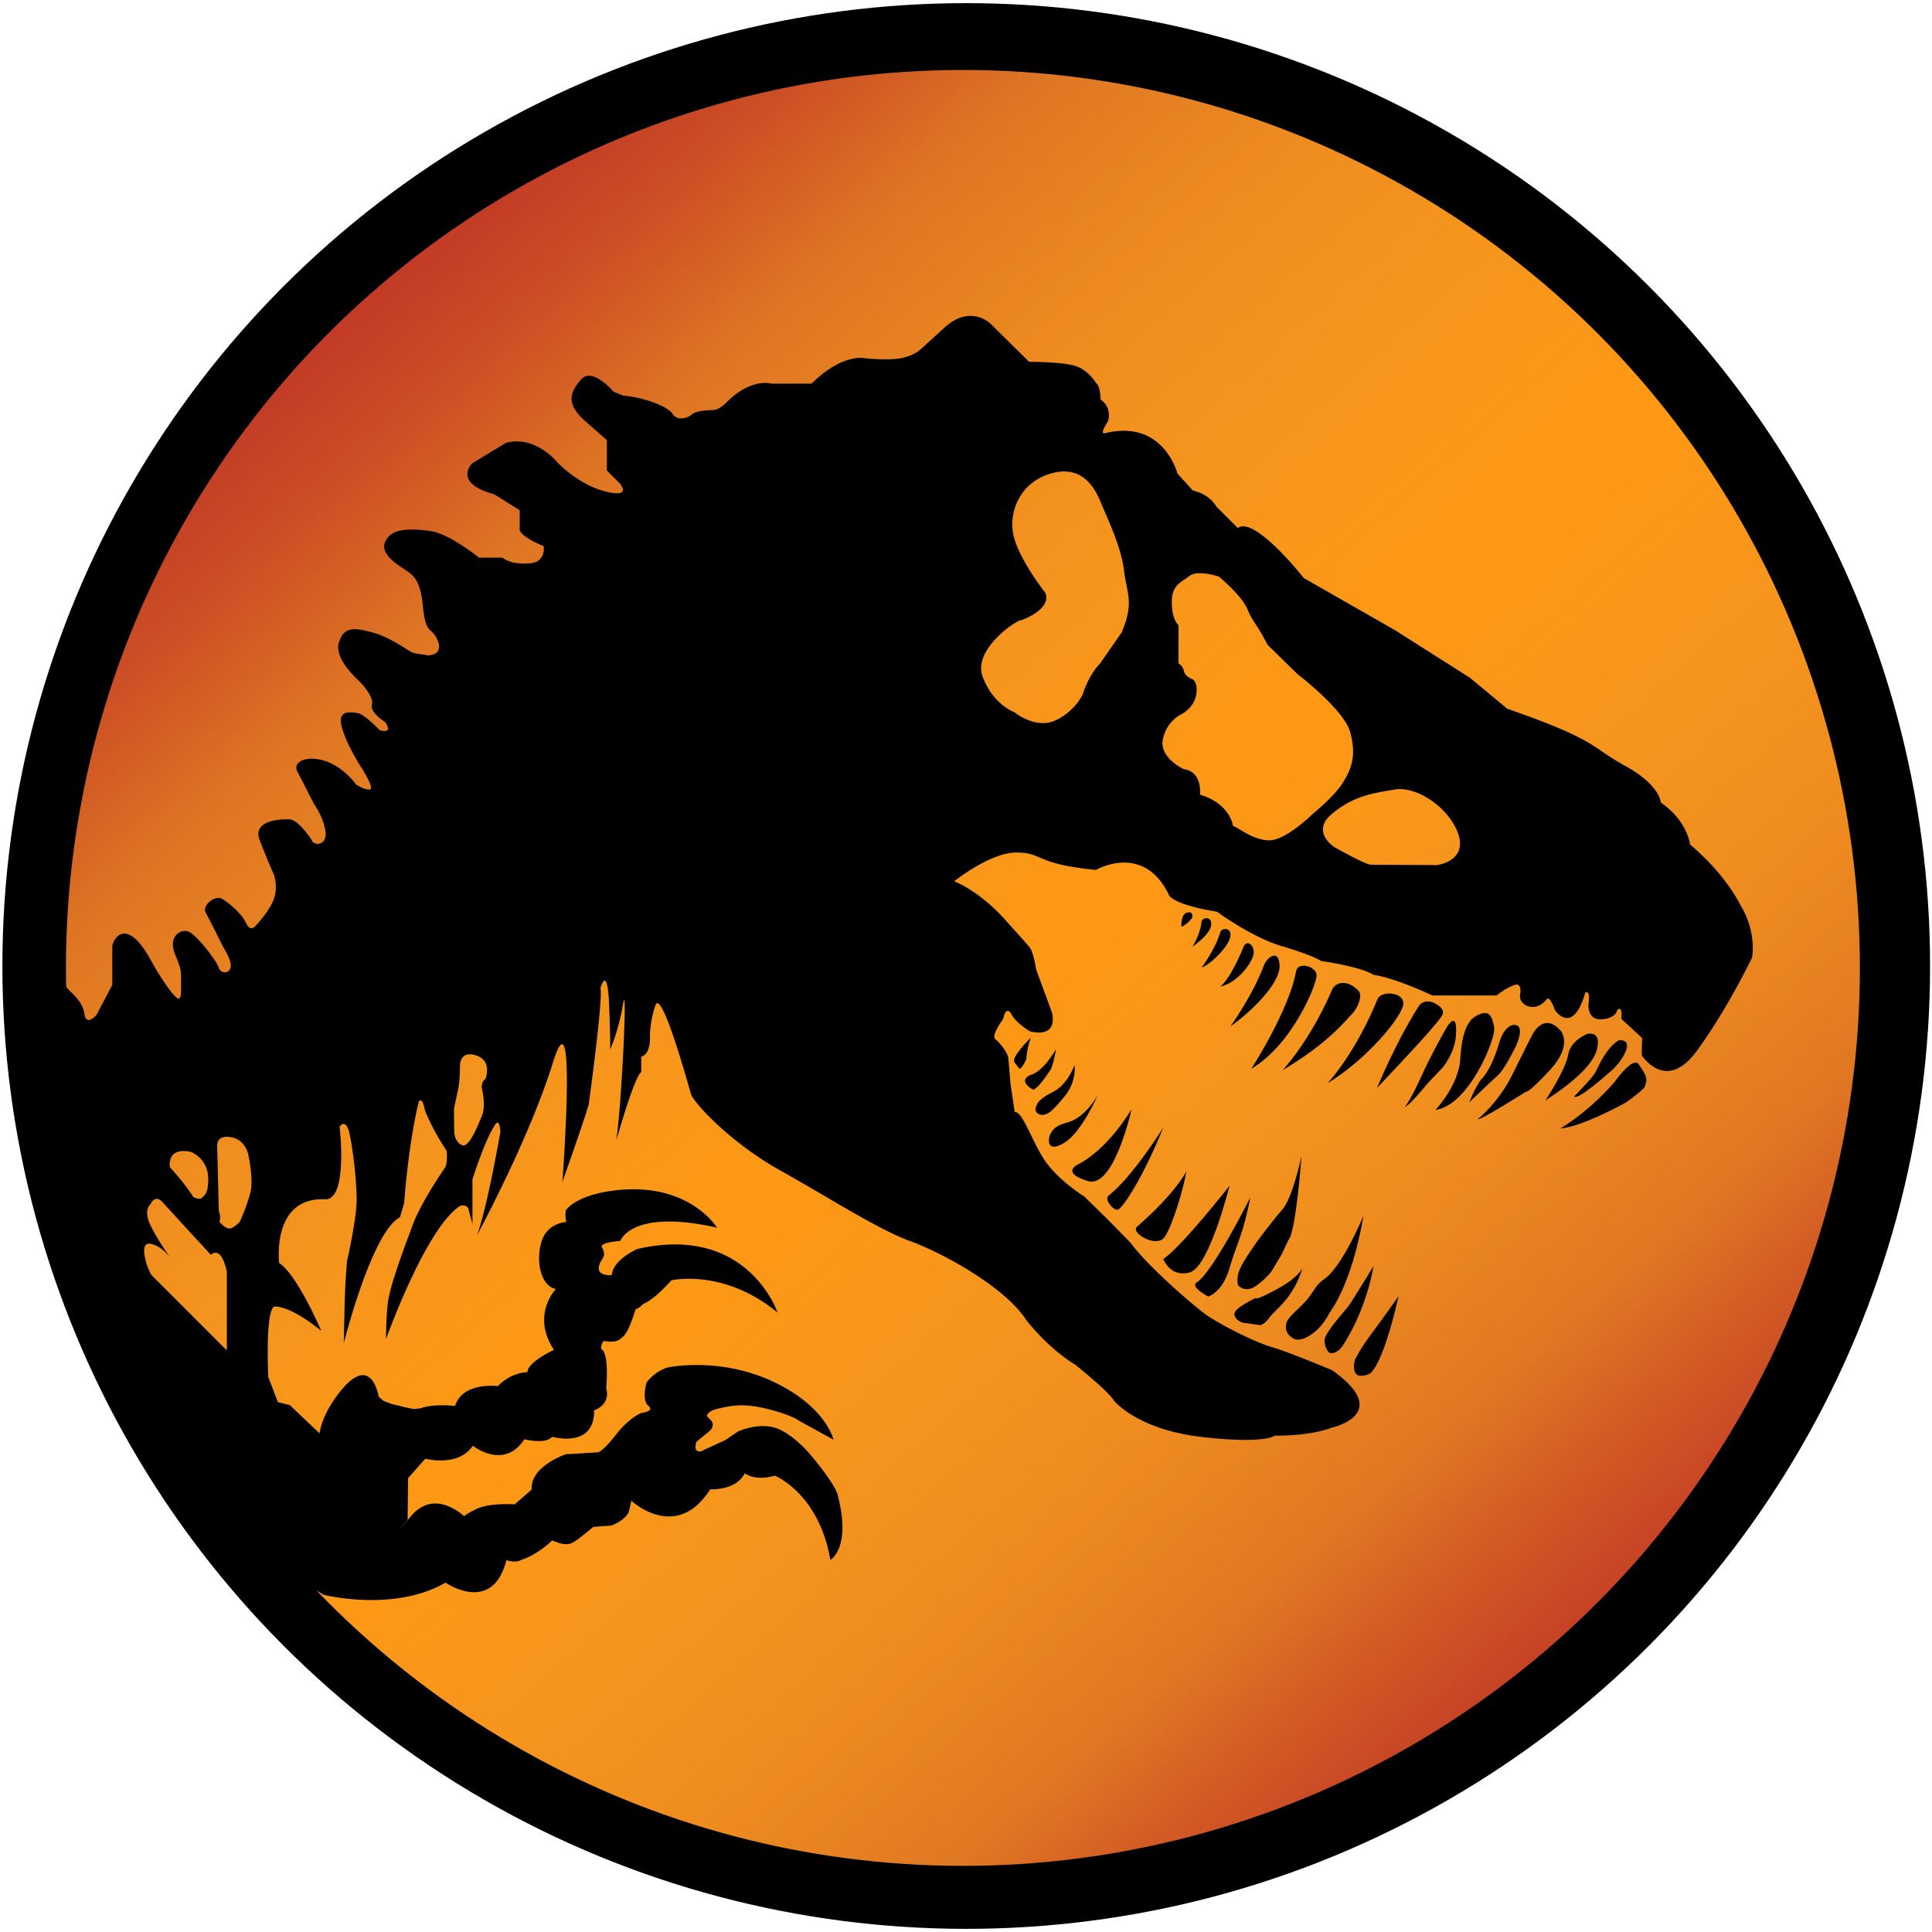 <svg xmlns="http://www.w3.org/2000/svg" xml:space="preserve" width="1000" height="1000" style="clip-rule:evenodd;fill-rule:evenodd;stroke-linejoin:round;stroke-miterlimit:2"><path d="M0 0h1000v1000H0z" style="fill:none"/><circle cx="490.934" cy="487.172" r="509.066" transform="matrix(.98 0 0 .979 19.007 23.057)"/><circle cx="490.934" cy="487.172" r="509.066" style="fill:url(#a)" transform="matrix(.912 0 0 .913 50.674 56.206)"/><path d="M240.335 784.908c-.076-.158.172-.882 6.078-3.785 7.052-3.466 19.962-2.45 19.962-2.45l8.871-7.722c-.96-12.084 17.667-18.161 17.667-18.321 0 .16 16.55-.9 16.55-.9s2.311-.087 9.354-9.142 13.164-11.235 13.164-11.235 7.21-.923 3.605-3.69-.922-12.157-.922-12.157c5.785-7.043 11.57-7.798 11.57-7.798s26.244-5.534 53.829 7.379 31.358 30.1 31.358 30.1l-17.524-9.642s-3.689-3.102-17.02-6.372c-13.332-3.27-19.788-1.258-25.405 0-5.618 1.257-5.534 3.773-5.534 3.773l1.761 1.928c2.767 2.515 0 5.45 0 5.45l-7.211 5.953s-1.258 3.27.168 4.528 3.857-.42 3.857-.42l10.816-4.946 6.54-4.444s9.558-4.528 18.613-2.18 18.485 13.53 18.485 13.53c13.605 16.116 14.53 21.135 14.53 21.135 7.397 27.872-3.701 33.919-3.701 33.919-5.97-34.579-28.782-43.606-28.782-43.606-10.453 3.038-15.546-1.251-15.546-1.251-4.467 9.113-17.868 8.319-17.868 8.319-17.6 27.706-40.829 5.897-40.829 5.897l-1.287 5.88c-2.738 5.154-9.412 7.032-9.412 7.032l-9.019.644s-8.214 7.087-11.113 8.375-6.442 0-6.442 0l-3.711-1.343c-8.677 8.22-16.399 10.197-16.399 10.197-2.284 1.594-7.287.025-7.287.025-7.224 28.453-31.492 11.599-31.492 11.599-26.696 15.456-62.935 6.346-62.935 6.346C21.701 743.549 32.845 508.282 34.14 510.611s8.519 6.82 9.517 13.973 6.321.666 6.321.666l8.151-15.471V490.15c-.332-1.33 2.662-9.149 8.817-6.321S78.257 497.47 79.755 500s6.154 10.445 10.313 15.102c4.159 4.658 3.66-.998 3.66-6.82s.332-5.822-3.161-14.472 2.329-12.809 6.488-11.811c4.158.998 15.304 15.637 16.135 18.777s5.324 3.514 6.155 0-3.493-9.96-3.493-9.96-7.153-14.473-9.315-18.299 4.657-9.315 8.317-7.319 10.48 7.985 12.476 12.476 4.325 2.163 4.325 2.163 5.822-5.656 9.315-12.643c3.494-6.986.832-14.472.832-14.472s-2.162-4.491-7.319-17.649c-4.674-11.924 14.805-10.978 14.805-10.978 4.99-.5 11.977 10.646 11.977 10.646 1.331 3.493 8.484 2.828 7.153-4.824s-5.822-13.641-5.822-13.641c-5.157-10.147-8.318-16.302-8.318-16.302-3.493-5.323 3.826-9.315 13.807-6.155 9.981 3.161 16.252 12.29 16.252 12.29s4.454 2.818 7.09 2.545-3.636-10.181-3.636-10.181-7.908-11.907-10.725-21.613c-2.818-9.707 4.363-8.363 8.089-7.727 3.727.637 11.272 8.726 11.272 8.726 7.726 2.364 2.908-4.181 2.908-4.181s-7.999-4.726-6.817-9.089-6.726-12.181-6.726-12.181c-14.635-13.634-10.09-20.475-10.09-20.475 2.454-8.635 10.181-6.544 18.361-4.181s17.543 9.181 19.179 9.908c1.637.727 6.999 1.272 6.999 1.272.273.637 9.636.728 6.363-7.271s-6.181-2.182-7.726-18.089-5.999-16.179-13.362-21.542c-7.362-5.363-8.271-9.908-4.454-14.18s12.18-4.381 21.997-2.927 24.906 13.725 24.906 13.725h12.18c5.181 4.273 15.089 2.818 15.089 2.818 7.454-1.181 6.181-8.817 6.181-8.817-13.089-5.363-12.406-8.616-12.406-8.616v-9.96l-13.176-8.235c-21.803-5.882-11.45-16-11.45-16l17.411-10.587c14.901-4.157 26.124 9.423 26.124 9.423s10.663 11.878 25.177 15.629 7.743-4.063 7.743-4.063l-6.702-6.702v-15.694s-.486-.486-10.972-9.653-8.195-15.139-2.361-21.806 16.806 6.389 16.806 6.389l5.069 2.014c10.556.833 23.195 5.625 25.556 9.514s8.165 1.915 9.863.218c1.697-1.697 7.542-2.263 10.937-2.263s7.354-4.337 7.354-4.337c12.822-12.634 23.005-9.335 23.005-9.335h20.64c16.606-16.337 28.006-13.106 28.006-13.106s12.747 1.257 19.21-.269c6.462-1.526 9.155-4.309 9.155-4.309l12.657-11.489c13.195-12.029 23.518-1.975 23.518-1.975l20.107 19.838s15.439-.09 23.069 1.885c7.63 1.974 11.579 9.155 11.579 9.155 2.244 1.347 2.334 8.438 2.334 8.438 6.283 4.398 3.86 11.31 3.86 11.31-5.117 7.72-1.347 6.104-1.347 6.104 30.161-7.271 37.252 20.915 37.252 20.915l7.989 8.797c8.976 2.064 12.002 8.117 12.002 8.117l11.262 11.287c8.719-6.477 34.156 25.9 34.156 25.9l47.083 26.905 38.863 24.663 19.36 16.069c47.266 16.484 42.648 19.462 60.983 29.554s18.502 19.007 18.502 19.007c13.793 9.419 15.138 21.698 15.138 21.698 18.839 15.979 25.732 30.79 25.732 30.79 9.166 14.695 6.334 27.911 6.334 27.911-.105 0-11.929 25.113-28.147 47.61-16.219 22.496-28.147 3.348-28.671 3.348-.523 0 0-9.417 0-9.417l-10.777-9.941c.628-7.952-2.197-4.499-2.197-4.499s-.419 4.081-7.953 4.709-6.906-7.743-6.906-7.743c1.256-8.267-1.674-5.965-1.674-5.965-6.487 22.393-15.591 9.104-15.591 9.104-3.034-8.58-4.499-5.651-4.499-5.651-5.546 7.22-14.544 3.139-13.603-2.511s-1.988-5.232-1.988-5.232c-4.813 1.151-10.15 5.651-10.15 5.651h-33.274c-21.346-9.836-30.449-10.673-30.449-10.673-7.324-4.5-26.996-7.115-26.996-7.115s-4.185-2.93-20.195-7.639c-16.009-4.709-33.797-17.893-33.797-17.893-24.276-3.976-25.027-8.894-25.027-8.894-13.165-27.1-37.669-12.765-37.669-12.765-31.878-3.041-27.31-9.104-41.436-8.999-13.462.1-31.914 14.858-31.914 14.858 15.067 6.488 26.263 19.881 26.263 19.881s10.673 11.719 12.766 14.335 3.348 11.406 3.348 11.406l8.267 22.496c2.825 14.022-11.615 9.522-11.615 9.522s-7.115-4.394-9.313-8.58c-2.197-4.185-3.662-.314-3.662-.314l-.857 2.761c-7.111 9.92-3.504 10.519-3.504 10.519 6.313 6.312 6.313 9.586 6.313 9.586l1.169 13.561 2.104 14.262c4.442-.468 9.586 17.536 17.068 27.122s18.938 16.6 18.938 16.6l11.691 11.457 12.358 12.576c8.544 11.856 32.432 32.432 38.709 36.965s24.237 13.95 34.176 16.914 31.386 12.031 31.386 12.031c31.909 22.668 0 29.642 0 29.642-12.206 4.708-29.642 4.185-29.642 4.185s-4.708 4.534-38.012.698-45.336-18.832-45.336-18.832c-2.441-4.533-19.877-18.483-19.877-18.483-14.647-8.892-25.458-23.191-25.458-23.191-11.159-17.262-43.592-34.873-59.982-40.801s-41.499-22.145-67.654-36.792c-26.155-14.646-44.638-35.222-45.859-39.232-1.22-4.011-15.344-55.449-18.482-46.033s-2.79 16.391-2.79 16.391c.174 9.59-4.534 10.113-4.534 10.113v8.021C328.241 557.35 319 590.305 319 590.305c2.79-19.006 5.928-85.265 3.487-70.618-2.255 13.53-6.147 22.299-6.727 23.557.105-.744.222-4.441-.422-21.814-.872-23.539-4.533-9.939-4.533-9.939 1.395 5.754-6.103 60.331-6.103 60.331-3.139 10.462-13.601 39.93-13.601 39.93s7.672-102.179-4.882-61.853-39.381 89.571-39.381 89.571c5.379-14.217 12.168-53.667 12.168-53.667-.513-8.325-3.203-2.951-3.203-2.951-5.251 8.32-11.271 27.666-11.271 27.666v22.927l-1.793-6.532c-.384-4.099-4.611-2.736-4.611-2.736-17.932 11.739-38.297 68.909-38.297 68.909s-.128-9.606.897-18.572 8.453-28.562 12.936-40.602 16.523-29.331 16.523-29.331c1.665-2.05 1.024-8.838 1.024-8.838-7.813-11.784-11.271-21.006-11.271-21.006-1.537-8.069-3.202-4.355-3.202-4.355-5.508 22.286-7.557 52.386-7.557 52.386l-2.177 7.301c-14.602 7.556-29.075 65.194-29.075 65.194l.512-22.415.384-9.222.769-10.759s4.867-21.261 4.995-31.508-2.562-32.661-4.483-37.272-4.355-.897-4.355-.897 1.922 14.858 0 26.898-7.557 10.63-7.557 10.63c-27.922-1.024-23.695 33.046-23.695 33.046 9.478 6.148 21.774 35.095 21.774 35.095-17.163-13.961-24.464-12.552-24.464-12.552-4.611 3.074-2.946 36.503-2.946 36.503l4.996 12.937 6.148 1.537 15.37 14.601c1.409-9.478 8.453-18.7 8.453-18.7 18.316-25.488 22.159-.256 22.159-.256l2.561 2.177 3.971 1.537 4.227 1.025 3.074.769 4.354.896 3.459-.384c6.66-2.562 17.89-1.229 17.89-1.229 3.97-12.655 22.085-10.256 22.085-10.256 7.527-7.528 15.385-7.197 15.385-7.197-.083-5.211 13.731-11.586 13.731-11.586-11.994-17.954.992-31.514.992-31.514-7.858-1.406-10.505-14.558-7.444-24.483 3.06-9.926 12.903-10.174 12.903-10.174-.909-3.061-.33-6.039-.33-6.039 5.211-6.948 19.436-9.383 19.436-9.383 42.859-8.007 58.872 18.368 58.872 18.368-44.429-10.048-50.058 6.839-50.058 6.839-12.155.935-9.378 3.581-9.378 3.581 2.725 5.364-1.362 5.62-1.788 10.217s6.699 3.902 6.699 3.902c.749-8.232 13.347-13.548 13.347-13.548 57.126-13.055 72.494 32.968 72.494 32.968-27.871-23.076-54.964-16.713-54.964-16.713-9.895 10.976-14.634 12.223-14.634 12.223-2.079 2.328-3.909 2.744-3.909 2.744-4.24 14.053-6.984 14.468-6.984 14.468-2.578 3.576-9.397 1.913-9.397 1.913-1.496 1.33-1.496 4.074-1.496 4.074 4.49 2.246 2.661 20.373 2.661 20.373 2.494 8.731-6.237 11.514-6.237 11.514.25 20.079-21.702 13.637-21.702 13.637-3.493 4.158-14.386 1.309-14.386 1.309-10.643 16.276-26.692 3.326-26.692 3.326-7.483 11.309-24.613 6.735-24.613 6.735l-8.897 10.062-.249 21.619s-10.836 13.251 1.63-1.81c12.089-14.606 26.851-.828 27.733.019.014.031.041.04.041.04zM88.271 651.262c.24.331.367.526.367.526s-.132-.186-.367-.526c-1.194-1.647-5.205-6.641-10.468-7.487-6.32-1.015-1.241 12.415-1.241 12.415l1.693 3.611 39.161 39.162v-40.742c-3.16-14.446-8.238-8.69-8.238-8.69s-20.879-22.684-24.942-27.199c-4.063-4.514-6.207.79-6.207.79s-3.273 2.37-1.129 8.69c1.894 5.581 9.596 16.883 11.371 19.45m521.748-327.624-.021 19.746s2.196 1.136 2.797 3.941 3.906 4.006 3.906 4.006 2.204.501 2.604 4.206c1.097 10.141-8.313 14.423-8.313 14.423s-7.311 3.506-9.114 12.921 10.817 15.224 10.817 15.224c9.915 1.302 8.413 13.22 8.413 13.22 15.725 4.608 17.127 16.226 17.127 16.226 2.905.801 9.715 7.011 18.329 7.412s22.836-13.622 22.836-13.622 11.118-8.914 15.725-16.326c4.607-7.411 6.911-14.022 3.806-25.84-3.105-11.819-27.143-30.048-27.143-30.048l-15.694-15.366c-5.934-11.519-7.33-11.17-10.472-18.5s-14.66-16.755-14.66-16.755-10.821-3.839-15.358-.349-9.076 4.538-9.076 13.613c0 9.076 3.491 11.868 3.491 11.868M112.426 593.402l.823 33.593s1.318 2.47.329 5.435c0 0 3.129 3.622 5.27 3.458 2.141-.165 5.27-3.458 5.27-3.458s4.117-9.058 5.599-15.809c1.482-6.752-1.153-18.773-1.153-18.773s-1.318-7.904-8.893-9.222-7.245 3.788-7.245 4.776m428.592-286.635c3.683 8.594-12.279 14.242-12.279 14.242-1.227-.982-25.538 14.734-20.136 29.222s16.453 18.418 16.453 18.418 11.05 9.086 21.364 4.174c10.314-4.911 13.997-13.506 13.997-13.506 3.684-11.05 8.84-15.716 8.84-15.716l11.296-16.207c6.63-15.716 2.701-19.891 1.228-32.169s-8.595-27.012-12.524-36.343-11.541-18.663-27.012-13.261-21.118 21.61-16.944 34.134c4.175 12.524 15.717 27.012 15.717 27.012M238.106 551.076s0 8.039-.915 12.417a1619 1619 0 0 1-2.222 10.391l.131 11.96s.13 5.104 3.921 6.862c3.79 1.757 8.365-10.333 10.456-15.235s.066-13.658.066-13.658-.915-3.529 1.699-5.294c0 0 3.855-9.214-4.575-12.155s-8.561 4.712-8.561 4.712m-150.217 53.03s7.575 8.069 12.186 15.479c0 0 3.623 1.976 4.776 0 0 0 2.141-1.153 2.635-4.94s1.646-13.174-8.234-18.279c0 0-12.351-3.788-11.363 7.74m602.822-165.624s15.767 8.934 18.657 9.065 31.928.132 33.504.263c1.577.132 16.555-2.365 11.957-16.029-4.599-13.665-21.548-25.096-32.979-23.125s-21.285 3.285-32.453 12.614c-11.168 9.328 1.314 17.212 1.314 17.212"/><path d="M546.599 543.05s-6.512 11.701-13.428 13.428c0 0-6.567 2.497 1.127 7.323 0 0 1.259 2.411 9.652-10.389 0 0 1.241-2.328 2.649-10.362M533.529 537.115s-10.492 10.142-8.394 12.8 2.238 3.007 2.238 3.007.98 1.679 3.847-4.686c0 0 .07-4.686 2.309-11.121M556.218 551.188s-3.477 10.177-11.195 13.994c-7.718 3.816-8.226 6.445-8.226 6.445s-2.206 3.138.593 4.834c2.799 1.697 5.767-.678 5.767-.678s2.29-1.357 8.227-8.736c5.937-7.378 4.834-15.859 4.834-15.859M568.288 566.571s-6.176 12.131-16.321 14.557-9.042 9.924-9.042 9.924.33 5.735 8.932-.22 16.431-24.261 16.431-24.261M585.711 574.07s-11.862 20.708-28.23 28.892c-.662.331-7.719 4.411 5.734 8.381 13.454 3.97 22.496-37.273 22.496-37.273M602.142 583.554s-15.679 25.379-28.341 35.288c-2.536 1.985 2.647 7.939 4.853 7.278s12.494-15.403 23.488-42.566M614.018 606.345s-5.198 10.916-25.584 28.672c-3.418 2.977 10.256 11.358 14.446 5.183 4.191-6.176 9.925-25.805 11.138-33.855M636.404 613.734s-24.426 31.204-34.262 37.934c0 0 3.495 9.704 13.64 6.948 10.146-2.757 20.622-44.882 20.622-44.882M647.1 619.909s-19.298 38.713-27.827 44c-3.38 2.095 6.103 7.168 6.103 7.168s7.394-2.025 11.028-14.716c3.634-12.692 7.093-17.141 10.696-36.452M673.657 598.438s-4.59 21.711-9.991 27.733c-5.401 6.021-12.827 16.244-12.827 16.244s-6.886 9.49-9.046 14.351c-2.16 4.86-.945 8.506-.945 8.506s3.645 4.32 9.316.27 8.101-7.696 8.101-7.696l5.131-8.641 3.645-7.696s3.241-.936 6.616-43.071M674.286 655.997s-1.414 4.798-13.358 11.278c-11.943 6.48-11 4.594-11 4.594s-11.472 5.186-11 8.486 4.243 4.243 4.243 4.243l8.8 1.257s1.894.472 5.111-3.929c3.218-4.4 12.332-9.743 17.204-25.929M705.716 629.282s-11.001 26.715-20.587 33.001c-4.055 2.659-5.713 7.233-8.91 10.774-4.362 4.829-9.694 8.682-10.419 11.855-1.257 5.5 2.929 7.344 3.743 7.994s4.429 1.435 10.086-2.808 8.643-10.843 8.643-10.843 11.315-13.81 17.444-49.973M710.932 655.331s-10.935 17.947-12.837 20.562c-1.901 2.614-12.098 13.426-12.454 17.529-.357 4.102 2.352 6.717 2.352 6.717s3.446 1.783 7.369-4.16 12.361-21.75 15.57-40.648M723.887 670.933s-8.082 11.497-14.144 19.579-8.439 13.312-8.439 13.312-3.446 11.885 7.607 7.25c0 0 6.418-2.566 14.976-40.141M611.455 479.613s-.53-7.854 4.317-7.37c2.105.211 1.263 2.843 1.263 2.843s-2.842 3.895-5.58 4.527M617.201 490.036s4.047-6.228 4.677-12.844c.211-2.211 5.159-3.369 5.053 1.158s-6.931 9.685-9.73 11.686M622.067 500.669s7.004-9.381 9.497-18.029c.842-2.922 6.948-2.606 4.948 3.29-2.001 5.895-11.834 14.528-14.445 14.739M631.564 510.67s4.722-2.699 12.107-20.634c1.474-3.58 5.264-1.474 5.264 2.948s-8.107 15.791-17.371 17.686M636.912 531.2s11.4-15.753 17.392-31.754c1.474-3.936 7.791-8.748 8.001.554.211 9.302-15.307 24.252-25.393 31.2M647.671 553.203s19.594-30.249 23.162-50.428c.947-5.359 10.633-2.622 10.633 2.116s-12.423 35.691-33.795 48.312M663.893 553.938s14.282-15.183 25.681-41.844c1.414-3.306 7.355-5.796 13.665.825 2.238 2.348-.707 9.298-3.416 11.89s-11.427 14.553-35.93 29.129M687.1 560.739s14.104-14.793 25.917-43.587c1.885-4.594 14.018-3.77 13.312 2.709s-18.613 28.288-39.229 40.878M712.781 563.08s9.18-22.634 21.323-41.938c4.123-6.554 12.84.161 12.722 2.281-.117 2.121 3.335.113-34.045 39.657M727.081 572.95s2.44-2.266 8.366-15.338 13.595-26.264 13.595-26.264 5.606-9.146 4.531 4.826c-.697 9.063-6.708 16.209-6.708 16.209l-7.932 8.356s-9.064 11.34-11.852 12.211M742.973 574.479s10.413-10.725 12.62-23.8c.556-3.294.242-19.806 7.928-24.512s8.941.471 9.882 5.804-13.019 40.312-30.43 42.508M760.541 570.557s3.339-8.894 6.587-12.339c3.451-3.66 6.588-10.719 8.941-18.718s7.059-10.196 9.568-8.471c2.51 1.726.157 8.314-1.568 11.608s-5.804 11.293-8.784 13.96-15.372 14.431-14.744 13.96M764.787 579.373s10.743-8.356 18.171-23.476 9.947-19.894 9.947-19.894 5.836-12.865 14.987-2.388c0 0 6.366 7.295-5.57 20.16s-12.468 11.274-12.468 11.274-22.945 14.589-25.067 14.324M799.96 569.51s10.527-16.062 11.721-23.55c1.194-7.489 9.767-10.744 9.767-10.744s7.706-2.279 5.101 8.031c-2.605 10.309-19.643 21.813-26.589 26.263M814.757 567.544s9.782-9.863 11.192-12.809c1.411-2.947 5.701-12.682 11.887-16.264 0 0 8.277-1.346 1.922 8.953-3.147 5.101-7.132 7.977-7.132 7.977s-15.916 14.314-17.869 12.143M807.552 584.097s13.722-7.567 28.049-23.912c0 0 9.576-13.883 12.684-9.192 3.107 4.692 5.114 6.946 2.924 11.638-.853 1.827-9.566 7.981-9.566 7.981s-22.729 12.713-34.091 13.485"/><defs><linearGradient id="a" x1="0" x2="1" y1="0" y2="0" gradientTransform="matrix(780.831 876.798 -878.132 780.831 127.899 50.931)" gradientUnits="userSpaceOnUse"><stop offset="0" style="stop-color:#bb2c26;stop-opacity:1"/><stop offset=".04" style="stop-color:#bf3526;stop-opacity:1"/><stop offset=".11" style="stop-color:#cb4d25;stop-opacity:1"/><stop offset=".19" style="stop-color:#de7523;stop-opacity:1"/><stop offset=".21" style="stop-color:#e17a23;stop-opacity:1"/><stop offset=".29" style="stop-color:#ee8b1f;stop-opacity:1"/><stop offset=".38" style="stop-color:#f5951e;stop-opacity:1"/><stop offset=".5" style="stop-color:#ff9915;stop-opacity:1"/><stop offset=".62" style="stop-color:#f5951e;stop-opacity:1"/><stop offset=".71" style="stop-color:#ee8b1f;stop-opacity:1"/><stop offset=".79" style="stop-color:#e17a23;stop-opacity:1"/><stop offset=".8" style="stop-color:#e07823;stop-opacity:1"/><stop offset=".85" style="stop-color:#d35d24;stop-opacity:1"/><stop offset=".91" style="stop-color:#c64225;stop-opacity:1"/><stop offset=".96" style="stop-color:#be3226;stop-opacity:1"/><stop offset="1" style="stop-color:#bb2c26;stop-opacity:1"/></linearGradient></defs></svg>